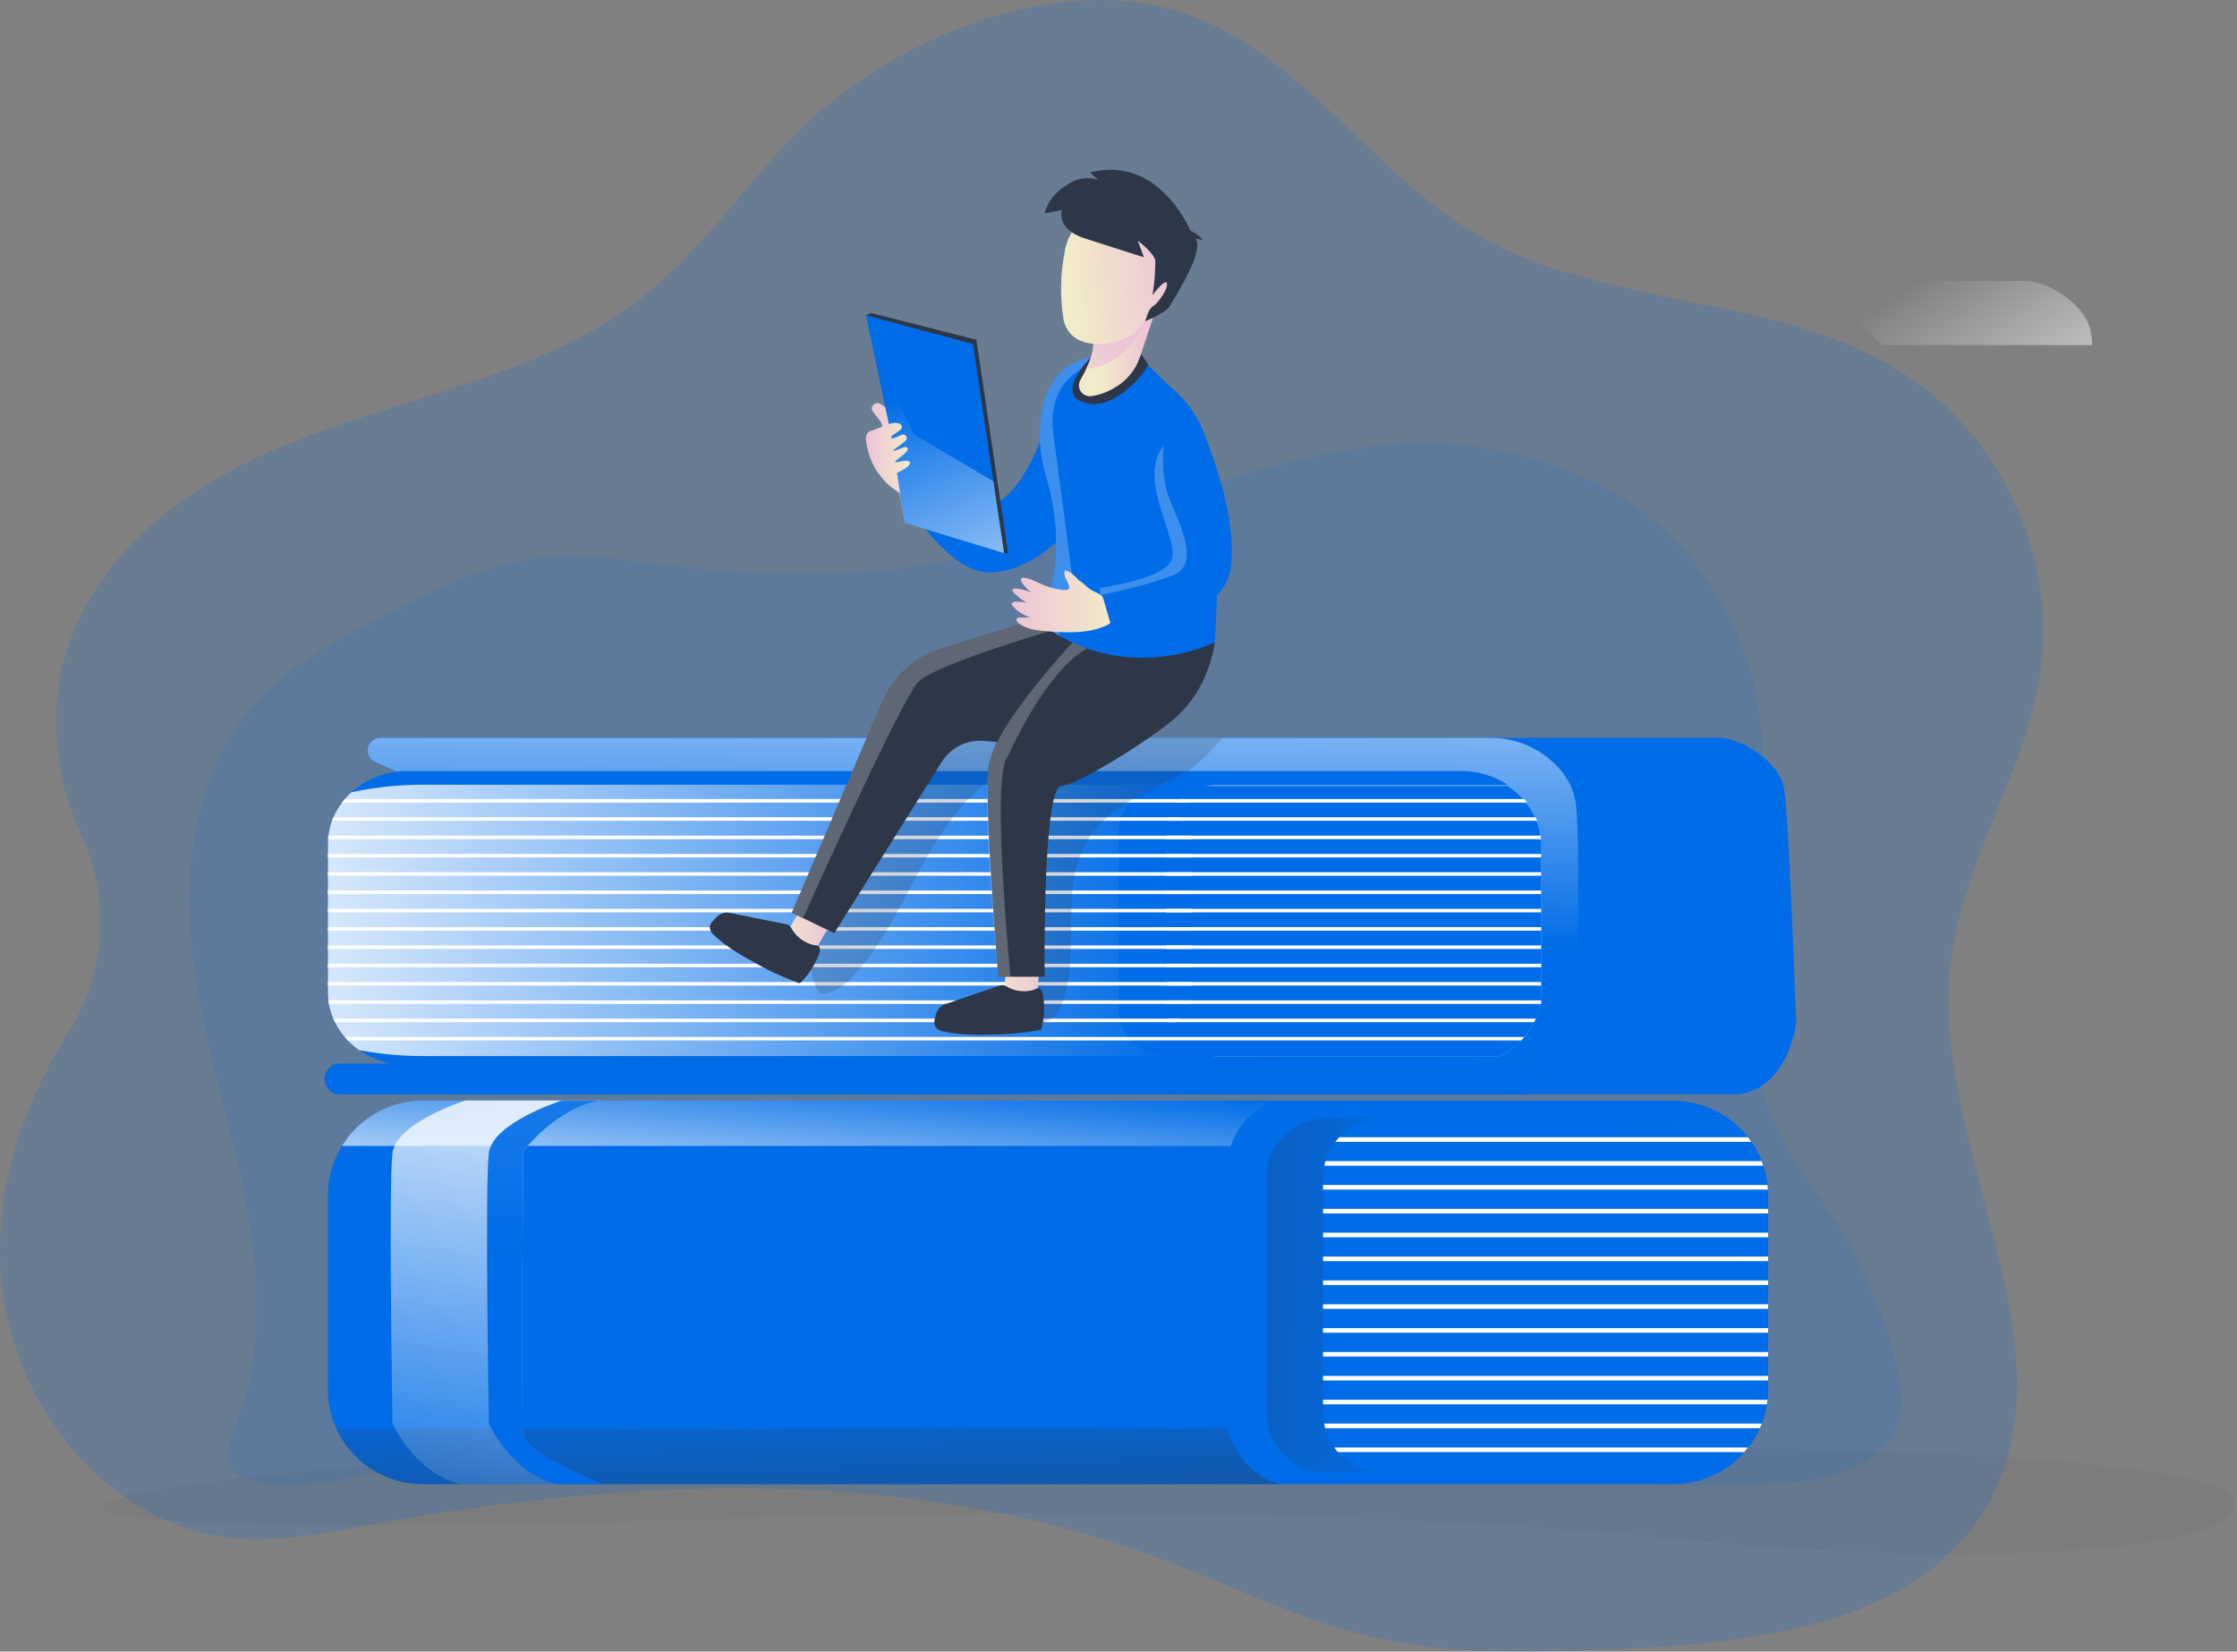 <svg viewBox="0 0 191 141" fill="none" xmlns="http://www.w3.org/2000/svg">
<rect x="0" y="0" width="191" height="141" fill="#808080" stroke="none"/>
<path opacity="0.18" d="M69.148 10.286C64.135 14.932 60.419 20.903 55.091 25.176C46.084 32.414 33.858 33.853 23.264 38.461C16.257 41.509 9.614 46.339 6.513 53.325C4.01 58.987 4.326 65.662 6.929 71.255C8.172 73.937 8.724 76.888 8.536 79.838C8.347 82.788 7.423 85.644 5.848 88.146C1.991 94.256 -0.336 101.237 0.039 108.407C0.62 119.435 8.993 130.313 19.99 131.328C23.765 131.677 27.558 130.91 31.296 130.226C53.867 126.097 77.757 125.036 99.227 133.121C105.111 135.339 110.776 138.229 116.893 139.687C124.04 141.39 131.49 141.067 138.835 140.734C150.296 140.215 163.669 138.611 169.522 128.74C177.636 115.056 164.712 97.972 166.549 82.174C167.566 73.445 173.071 65.768 174.231 57.064C175.491 47.603 171.006 37.602 163.103 32.251C152.127 24.822 136.95 26.625 125.618 19.747C116.653 14.304 110.49 3.668 99.921 0.774C89.554 -2.062 76.693 3.303 69.148 10.286Z" fill="#006CE7"/>
<path opacity="0.11" d="M21.45 105.321C20.341 97.708 17.697 90.377 16.625 82.757C15.554 75.136 16.3 66.756 21.181 60.815C24.366 56.939 28.943 54.521 33.419 52.254C37.399 50.236 41.497 48.226 45.923 47.679C49.825 47.207 53.763 47.879 57.665 48.346C65.007 49.224 72.484 49.34 79.772 48.089C89.287 46.438 98.283 42.663 107.583 40.108C116.693 37.593 125.71 36.312 135.895 41.052C142.935 44.331 148.13 51.178 149.815 58.746C152.538 70.975 146.389 84.526 151.558 95.936C153.017 99.149 155.281 101.919 157.131 104.925C159.405 108.631 161.046 112.689 161.987 116.934C162.31 118.394 162.548 119.935 162.135 121.372C161.074 125.052 156.525 126.277 152.698 126.579C139.974 127.584 127.262 125.21 114.572 123.83C93.97 121.593 73.183 121.987 52.546 123.528C47.495 123.905 42.448 124.346 37.404 124.849C33.334 125.248 25.607 127.68 21.771 126.522C17.494 125.227 20.301 122.421 21.207 118.394C22.177 114.119 22.078 109.625 21.45 105.321Z" fill="#006CE7"/>
<path d="M90.597 32.365C90.597 32.365 88.645 40.297 85.729 42.51C82.719 44.793 79.595 40.405 79.595 40.405L77.856 43.548C77.856 43.548 81.072 48.738 84.314 48.858C87.555 48.979 90.401 46.077 90.401 46.077L90.597 32.365Z" fill="#006CE7"/>
<path d="M73.933 26.917L74.374 26.721L83.368 29.007L86.069 47.221H85.732L73.933 26.917Z" fill="#2D3748"/>
<path opacity="0.05" d="M31.39 125.196C31.39 125.196 11.772 126.51 8.951 128.391C6.129 130.271 28.226 130.684 63.486 129.624C98.746 128.565 125.894 129.624 145.118 131.564C164.341 133.503 190.416 133.128 190.777 128.379C191.138 123.63 143.178 123.573 143.178 123.573L31.39 125.196Z" fill="#2D3748"/>
<path d="M153.354 87.391C153.354 87.391 152.696 92.869 148.463 93.407H129.872L127.227 62.993H146.809C148.39 62.993 151.629 64.697 152.276 67.108C152.363 67.554 152.42 68.006 152.448 68.46C152.882 73.138 153.354 87.391 153.354 87.391Z" fill="#006CE7"/>
<path d="M178.641 29.458H160.71L155.388 24.232L155.152 23.996H173.012C174.592 23.996 177.832 25.7 178.478 28.111C178.561 28.556 178.615 29.006 178.641 29.458Z" fill="url(#paint0_linear_3_993)"/>
<path d="M33.789 65.824L32.039 65.062C31.811 64.963 31.624 64.789 31.51 64.568C31.396 64.347 31.361 64.094 31.412 63.851C31.462 63.608 31.595 63.389 31.788 63.233C31.981 63.076 32.222 62.991 32.47 62.991H127.227C128.397 62.98 129.555 63.233 130.615 63.731C131.674 64.23 132.607 64.96 133.345 65.869C133.96 66.615 134.367 67.51 134.524 68.464C134.951 71.312 134.689 83.715 134.572 88.372C134.508 90.901 132.644 93.091 130.134 93.393L129.865 93.419H38.088L33.789 65.824Z" fill="#006CE7"/>
<path d="M33.789 65.824L32.039 65.062C31.811 64.963 31.624 64.789 31.51 64.568C31.396 64.347 31.361 64.094 31.412 63.851C31.462 63.608 31.595 63.389 31.788 63.233C31.981 63.076 32.222 62.991 32.47 62.991H127.227C128.397 62.98 129.555 63.233 130.615 63.731C131.674 64.23 132.607 64.96 133.345 65.869C133.96 66.615 134.367 67.51 134.524 68.464C134.951 71.312 134.689 83.715 134.572 88.372C134.508 90.901 132.644 93.091 130.134 93.393L129.865 93.419H38.088L33.789 65.824Z" fill="#006CE7"/>
<path d="M134.579 88.36C134.515 90.889 132.651 93.079 130.141 93.381L129.872 93.407H38.095L33.789 65.824L32.039 65.062C31.811 64.963 31.624 64.789 31.51 64.568C31.396 64.347 31.361 64.094 31.412 63.851C31.462 63.608 31.595 63.389 31.788 63.233C31.981 63.076 32.222 62.991 32.47 62.991H127.227C128.398 62.98 129.555 63.233 130.615 63.731C131.674 64.23 132.607 64.96 133.345 65.869C133.96 66.615 134.367 67.51 134.524 68.464C134.951 71.3 134.697 83.703 134.579 88.36Z" fill="url(#paint1_linear_3_993)"/>
<path opacity="0.61" d="M29.038 93.428H130.204C130.554 93.428 130.89 93.289 131.138 93.042C131.386 92.795 131.525 92.459 131.526 92.109C131.526 91.936 131.491 91.764 131.425 91.604C131.359 91.443 131.261 91.298 131.139 91.175C131.016 91.052 130.87 90.955 130.71 90.889C130.55 90.822 130.378 90.788 130.204 90.788H29.038C28.687 90.788 28.351 90.927 28.103 91.175C27.856 91.423 27.716 91.759 27.716 92.109C27.717 92.459 27.857 92.795 28.104 93.042C28.352 93.289 28.688 93.428 29.038 93.428Z" fill="url(#paint2_linear_3_993)"/>
<path d="M29.038 93.428H130.204C130.554 93.428 130.89 93.289 131.138 93.042C131.386 92.795 131.525 92.459 131.526 92.109C131.526 91.936 131.491 91.764 131.425 91.604C131.359 91.443 131.261 91.298 131.139 91.175C131.016 91.052 130.87 90.955 130.71 90.889C130.55 90.822 130.378 90.788 130.204 90.788H29.038C28.687 90.788 28.351 90.927 28.103 91.175C27.856 91.423 27.716 91.759 27.716 92.109C27.717 92.459 27.857 92.795 28.104 93.042C28.352 93.289 28.688 93.428 29.038 93.428Z" fill="#006CE7"/>
<path d="M150.964 102.084V118.588C150.964 120.741 150.109 122.805 148.587 124.328C147.065 125.851 145.001 126.707 142.848 126.708H36.111C35.046 126.71 33.992 126.502 33.008 126.096C32.024 125.69 31.129 125.094 30.375 124.342C29.621 123.591 29.023 122.698 28.614 121.715C28.205 120.732 27.994 119.678 27.992 118.614V102.084C27.991 100.584 28.407 99.114 29.196 97.838C29.368 97.555 29.559 97.284 29.767 97.026C30.526 96.072 31.491 95.302 32.589 94.773C33.688 94.244 34.892 93.97 36.111 93.971H142.846C144.998 93.972 147.063 94.828 148.585 96.35C150.107 97.872 150.963 99.936 150.964 102.089V102.084Z" fill="#006CE7"/>
<path d="M109.4 126.708H36.111C34.556 126.71 33.032 126.265 31.723 125.426C30.413 124.587 29.372 123.389 28.724 121.976H104.738C104.738 121.976 105.833 125.986 109.4 126.708Z" fill="url(#paint3_linear_3_993)"/>
<path d="M109.4 93.961C106.031 94.518 105.09 97.828 105.09 97.828H29.196L29.767 97.017C30.526 96.063 31.491 95.293 32.589 94.763C33.688 94.234 34.892 93.96 36.111 93.961H109.4Z" fill="url(#paint4_linear_3_993)"/>
<path d="M150.964 102.084V118.588C150.965 120.04 150.576 121.466 149.838 122.717C149.1 123.968 148.039 124.998 146.767 125.699H113.246C112.577 125.699 111.914 125.567 111.295 125.312C110.677 125.056 110.115 124.681 109.642 124.208C109.168 123.735 108.793 123.173 108.536 122.555C108.28 121.937 108.148 121.274 108.147 120.605V100.579C108.147 99.91 108.279 99.246 108.535 98.628C108.791 98.009 109.166 97.447 109.64 96.973C110.113 96.5 110.676 96.124 111.294 95.868C111.913 95.612 112.576 95.48 113.246 95.481H147.574C148.624 96.232 149.479 97.223 150.069 98.372C150.658 99.521 150.965 100.793 150.964 102.084Z" fill="url(#paint5_linear_3_993)"/>
<path d="M150.964 102.084V118.588C150.964 118.892 150.947 119.196 150.914 119.498C150.9 119.63 150.881 119.76 150.86 119.89C150.772 120.455 150.622 121.009 150.412 121.541C150.362 121.676 150.308 121.806 150.247 121.935C149.982 122.523 149.65 123.077 149.256 123.587C149.152 123.719 149.043 123.851 148.928 123.979C148.312 124.676 147.581 125.263 146.767 125.713H118.061C117.336 125.714 116.619 125.56 115.959 125.261C115.298 124.962 114.709 124.524 114.232 123.979C114.121 123.854 114.017 123.723 113.921 123.587C113.56 123.09 113.295 122.53 113.14 121.935C113.104 121.808 113.076 121.676 113.052 121.541C112.994 121.234 112.965 120.922 112.965 120.61V100.579C112.965 100.222 113.003 99.866 113.078 99.517C113.102 99.385 113.134 99.254 113.175 99.126C113.35 98.528 113.635 97.968 114.015 97.474C114.119 97.338 114.23 97.207 114.348 97.083C114.823 96.574 115.398 96.168 116.037 95.891C116.676 95.615 117.365 95.472 118.061 95.474H147.574C148.206 95.927 148.769 96.469 149.246 97.083C149.345 97.21 149.442 97.34 149.534 97.474C149.89 97.988 150.183 98.543 150.407 99.126C150.459 99.255 150.509 99.388 150.549 99.517C150.731 100.053 150.853 100.607 150.912 101.169C150.929 101.299 150.94 101.431 150.947 101.563C150.954 101.695 150.964 101.922 150.964 102.084Z" fill="#006CE7"/>
<path d="M150.964 102.084V118.588C150.964 118.892 150.947 119.196 150.914 119.498C150.9 119.63 150.881 119.76 150.86 119.89C150.772 120.455 150.622 121.009 150.412 121.541C150.362 121.676 150.308 121.806 150.247 121.935C149.982 122.523 149.65 123.077 149.256 123.587C149.152 123.719 149.043 123.851 148.928 123.979C148.312 124.676 147.581 125.263 146.767 125.713H118.061C117.336 125.714 116.619 125.56 115.959 125.261C115.298 124.962 114.709 124.524 114.232 123.979C114.121 123.854 114.017 123.723 113.921 123.587C113.56 123.09 113.295 122.53 113.14 121.935C113.104 121.808 113.076 121.676 113.052 121.541C112.994 121.234 112.965 120.922 112.965 120.61V100.579C112.965 100.222 113.003 99.866 113.078 99.517C113.102 99.385 113.134 99.254 113.175 99.126C113.35 98.528 113.635 97.968 114.015 97.474C114.119 97.338 114.23 97.207 114.348 97.083C114.823 96.574 115.398 96.168 116.037 95.891C116.676 95.615 117.365 95.472 118.061 95.474H147.574C148.206 95.927 148.769 96.469 149.246 97.083C149.345 97.21 149.442 97.34 149.534 97.474C149.89 97.988 150.183 98.543 150.407 99.126C150.459 99.255 150.509 99.388 150.549 99.517C150.731 100.053 150.853 100.607 150.912 101.169C150.929 101.299 150.94 101.431 150.947 101.563C150.954 101.695 150.964 101.922 150.964 102.084Z" fill="url(#paint6_linear_3_993)"/>
<path d="M149.534 97.481H114.015C114.119 97.345 114.23 97.214 114.348 97.09H149.244C149.343 97.217 149.442 97.347 149.534 97.481Z" fill="white"/>
<path d="M150.549 99.517H113.078C113.102 99.385 113.134 99.254 113.175 99.126H150.407C150.459 99.256 150.509 99.388 150.549 99.517Z" fill="white"/>
<path d="M150.947 101.556H112.963V101.162H150.912C150.929 101.292 150.94 101.424 150.947 101.556Z" fill="white"/>
<path d="M112.965 103.2H150.966V103.592H112.965V103.2Z" fill="white"/>
<path d="M112.965 105.236H150.966V105.628H112.965V105.236Z" fill="white"/>
<path d="M112.965 107.275H150.966V107.666H112.965V107.275Z" fill="white"/>
<path d="M112.965 109.313H150.966V109.703H112.965V109.313Z" fill="white"/>
<path d="M112.965 111.349H150.966V111.739H112.965V111.349Z" fill="white"/>
<path d="M112.965 113.388H150.966V113.777H112.965V113.388Z" fill="white"/>
<path d="M112.965 115.424H150.966V115.813H112.965V115.424Z" fill="white"/>
<path d="M112.965 117.462H150.966V117.854H112.965V117.462Z" fill="white"/>
<path d="M150.914 119.498C150.9 119.63 150.881 119.76 150.86 119.89H112.965V119.498H150.914Z" fill="white"/>
<path d="M150.424 121.534C150.374 121.669 150.32 121.799 150.259 121.928H113.147C113.111 121.801 113.083 121.669 113.059 121.534H150.424Z" fill="white"/>
<path d="M149.256 123.573C149.152 123.705 149.043 123.837 148.928 123.965H114.232C114.121 123.84 114.017 123.709 113.921 123.573H149.256Z" fill="white"/>
<path d="M103.87 90.156H128.053C127.027 90.667 125.896 90.932 124.75 90.93H34.832C33.346 90.943 31.893 90.497 30.67 89.653C30.324 89.415 30.002 89.142 29.71 88.839C29.616 88.743 29.524 88.641 29.436 88.54C29.107 88.155 28.827 87.731 28.601 87.277C28.552 87.178 28.504 87.077 28.462 86.978C28.287 86.573 28.16 86.15 28.084 85.716C28.068 85.616 28.051 85.517 28.04 85.413C28.011 85.179 27.997 84.942 27.997 84.706V72.046C27.995 71.911 28 71.776 28.011 71.642C28.026 71.51 28.028 71.442 28.04 71.343C28.092 70.912 28.195 70.488 28.344 70.08C28.382 69.979 28.422 69.88 28.464 69.778C28.656 69.329 28.903 68.906 29.2 68.519L29.436 68.217C29.611 68.013 29.797 67.821 29.995 67.641C31.326 66.455 33.05 65.807 34.832 65.824H124.75C126.163 65.822 127.546 66.232 128.73 67.004H103.87C103.491 67.004 103.114 67.049 102.747 67.141C101.993 67.32 101.3 67.698 100.741 68.236C100.642 68.33 100.548 68.431 100.461 68.537C100.145 68.907 99.904 69.335 99.753 69.797C99.72 69.896 99.692 69.997 99.67 70.099C99.607 70.366 99.576 70.639 99.576 70.913V86.265C99.577 86.503 99.601 86.74 99.649 86.973C99.668 87.074 99.694 87.174 99.725 87.273C99.858 87.732 100.081 88.161 100.381 88.535C100.463 88.639 100.55 88.739 100.642 88.835C101.047 89.254 101.535 89.585 102.074 89.807C102.643 90.043 103.254 90.162 103.87 90.156Z" fill="#006CE7"/>
<path d="M131.587 72.138V84.947C131.589 85.019 131.585 85.092 131.573 85.163C131.559 85.234 131.573 85.307 131.554 85.378C131.54 85.443 131.531 85.508 131.528 85.574C131.528 85.638 131.511 85.675 131.502 85.725C131.5 85.751 131.495 85.776 131.488 85.8C131.476 85.869 131.462 85.94 131.445 86.008C131.429 86.077 131.424 86.098 131.41 86.143C131.396 86.187 131.389 86.23 131.375 86.275C131.36 86.32 131.349 86.369 131.335 86.416L131.285 86.56C131.28 86.601 131.267 86.64 131.247 86.676C131.233 86.714 131.209 86.777 131.188 86.827L131.125 86.98C131.114 87.009 131.102 87.036 131.087 87.063C131.072 87.102 131.055 87.141 131.035 87.178C131.021 87.211 131.002 87.244 130.985 87.277C130.969 87.311 130.936 87.379 130.908 87.426C130.879 87.473 130.827 87.579 130.782 87.662L130.709 87.78C130.643 87.888 130.575 87.992 130.502 88.094C130.464 88.148 130.426 88.198 130.388 88.247C130.313 88.349 130.233 88.445 130.153 88.542C130.072 88.639 129.973 88.745 129.876 88.842C129.683 89.039 129.478 89.225 129.261 89.396C129.257 89.403 129.251 89.408 129.244 89.41C129.173 89.467 129.103 89.519 129.03 89.573L128.794 89.736L128.558 89.887C128.482 89.934 128.407 89.977 128.322 90.021L128.05 90.165H103.87C103.254 90.168 102.643 90.047 102.074 89.809C101.536 89.588 101.049 89.259 100.642 88.842C100.55 88.746 100.463 88.646 100.381 88.542C100.081 88.171 99.858 87.744 99.725 87.287C99.693 87.189 99.668 87.09 99.649 86.99C99.601 86.757 99.577 86.52 99.576 86.282V70.989C99.575 70.716 99.607 70.445 99.67 70.18C99.692 70.078 99.72 69.978 99.753 69.88C99.904 69.42 100.145 68.994 100.461 68.627C100.548 68.521 100.642 68.42 100.741 68.325C101.302 67.791 101.994 67.415 102.747 67.235C103.115 67.146 103.492 67.101 103.87 67.101H128.73C128.838 67.171 128.947 67.245 129.051 67.323L129.171 67.412C129.335 67.534 129.493 67.665 129.643 67.804L129.773 67.927L129.867 68.021L129.994 68.153L130.122 68.294L130.148 68.325L130.167 68.349C130.242 68.438 130.318 68.533 130.388 68.627C130.426 68.674 130.462 68.724 130.497 68.771C130.5 68.779 130.505 68.785 130.511 68.79C130.576 68.881 130.637 68.973 130.695 69.066L130.797 69.231C130.858 69.335 130.917 69.444 130.971 69.55C130.997 69.606 131.025 69.658 131.051 69.713C131.077 69.767 131.103 69.826 131.125 69.88C131.146 69.934 131.169 69.979 131.188 70.031C131.207 70.083 131.228 70.13 131.245 70.18L131.297 70.328C131.368 70.532 131.426 70.741 131.469 70.953C131.477 70.98 131.483 71.008 131.486 71.036C131.49 71.086 131.5 71.136 131.514 71.185C131.514 71.234 131.54 71.352 131.552 71.435C131.563 71.517 131.575 71.633 131.58 71.734V71.895C131.58 71.959 131.587 72.055 131.587 72.138Z" fill="url(#paint7_linear_3_993)"/>
<path d="M102.074 89.797C101.541 89.927 100.992 90.045 100.423 90.156H36.314C34.421 90.171 32.531 90.003 30.67 89.653C30.324 89.415 30.002 89.142 29.71 88.839C29.616 88.743 29.524 88.641 29.436 88.54C29.107 88.155 28.827 87.731 28.601 87.277C28.552 87.178 28.504 87.077 28.462 86.978C28.287 86.573 28.16 86.15 28.084 85.716C28.068 85.616 28.051 85.517 28.04 85.413C28.011 85.179 27.997 84.942 27.997 84.706V72.046C27.995 71.911 28 71.776 28.011 71.642C28.026 71.51 28.028 71.442 28.04 71.343C28.092 70.912 28.195 70.488 28.344 70.08C28.382 69.979 28.422 69.88 28.464 69.778C28.656 69.329 28.903 68.906 29.2 68.519L29.436 68.217C29.611 68.013 29.797 67.821 29.995 67.641C32.073 67.193 34.193 66.975 36.318 66.992H102.218L102.747 67.129C101.993 67.308 101.3 67.686 100.741 68.224C100.642 68.319 100.548 68.419 100.461 68.526C100.145 68.895 99.904 69.323 99.753 69.785C99.72 69.885 99.692 69.985 99.67 70.088C99.607 70.354 99.576 70.627 99.576 70.901V86.253C99.577 86.491 99.601 86.728 99.649 86.961C99.668 87.062 99.694 87.162 99.725 87.261C99.858 87.721 100.081 88.15 100.381 88.523C100.463 88.627 100.55 88.727 100.642 88.823C101.047 89.243 101.535 89.575 102.074 89.797Z" fill="#006CE7"/>
<path d="M102.074 89.797C101.541 89.927 100.992 90.045 100.423 90.156H36.314C34.421 90.171 32.531 90.003 30.67 89.653C30.324 89.415 30.002 89.142 29.71 88.839C29.616 88.743 29.524 88.641 29.436 88.54C29.107 88.155 28.827 87.731 28.601 87.277C28.552 87.178 28.504 87.077 28.462 86.978C28.287 86.573 28.16 86.15 28.084 85.716C28.068 85.616 28.051 85.517 28.04 85.413C28.011 85.179 27.997 84.942 27.997 84.706V72.046C27.995 71.911 28 71.776 28.011 71.642C28.026 71.51 28.028 71.442 28.04 71.343C28.092 70.912 28.195 70.488 28.344 70.08C28.382 69.979 28.422 69.88 28.464 69.778C28.656 69.329 28.903 68.906 29.2 68.519L29.436 68.217C29.611 68.013 29.797 67.821 29.995 67.641C32.073 67.193 34.193 66.975 36.318 66.992H102.218L102.747 67.129C101.993 67.308 101.3 67.686 100.741 68.224C100.642 68.319 100.548 68.419 100.461 68.526C100.145 68.895 99.904 69.323 99.753 69.785C99.72 69.885 99.692 69.985 99.67 70.088C99.607 70.354 99.576 70.627 99.576 70.901V86.253C99.577 86.491 99.601 86.728 99.649 86.961C99.668 87.062 99.694 87.162 99.725 87.261C99.858 87.721 100.081 88.15 100.381 88.523C100.463 88.627 100.55 88.727 100.642 88.823C101.047 89.243 101.535 89.575 102.074 89.797Z" fill="url(#paint8_linear_3_993)"/>
<path d="M129.872 91.095C129.682 91.314 129.476 91.519 129.256 91.708C129.475 91.517 129.68 91.313 129.872 91.095Z" fill="url(#paint9_linear_3_993)"/>
<path d="M130.49 68.946C130.455 68.891 130.419 68.837 130.381 68.785C130.311 68.681 130.235 68.578 130.16 68.478C130.278 68.629 130.389 68.785 130.49 68.946Z" fill="url(#paint10_linear_3_993)"/>
<path d="M131.238 70.5C131.257 70.555 131.273 70.609 131.29 70.663C131.259 70.552 131.221 70.444 131.181 70.335C131.202 70.389 131.221 70.444 131.238 70.5Z" fill="url(#paint11_linear_3_993)"/>
<path d="M131.587 72.138V85.088C131.586 85.18 131.578 85.271 131.563 85.362C131.522 85.75 131.438 86.133 131.313 86.504C131.285 86.596 131.254 86.685 131.219 86.773C130.624 88.253 129.5 89.459 128.065 90.156H99.81C97.63 90.156 95.829 88.684 95.563 86.777C95.546 86.687 95.537 86.595 95.535 86.504C95.526 86.425 95.522 86.347 95.523 86.268V70.989C95.523 68.84 97.443 67.101 99.817 67.101H128.73C130.469 68.224 131.587 70.071 131.587 72.138Z" fill="#006CE7"/>
<path d="M130.381 68.519H100.461C100.548 68.412 100.642 68.311 100.741 68.217H130.134C130.223 68.311 130.306 68.412 130.381 68.519Z" fill="white"/>
<path d="M131.238 70.071H99.67C99.692 69.969 99.72 69.868 99.753 69.769H131.132C131.162 69.878 131.202 69.979 131.238 70.071Z" fill="white"/>
<path d="M131.575 71.642H99.576V71.34H131.549C131.549 71.439 131.568 71.541 131.575 71.642Z" fill="white"/>
<path d="M99.576 72.902H131.589V73.204H99.576V72.902Z" fill="white"/>
<path d="M99.576 74.464H131.589V74.766H99.576V74.464Z" fill="white"/>
<path d="M99.576 76.026H131.589V76.328H99.576V76.026Z" fill="white"/>
<path d="M99.576 77.59H131.589V77.89H99.576V77.59Z" fill="white"/>
<path d="M99.576 79.152H131.589V79.451H99.576V79.152Z" fill="white"/>
<path d="M99.576 80.714H131.589V81.013H99.576V80.714Z" fill="white"/>
<path d="M99.576 82.276H131.589V82.575H99.576V82.276Z" fill="white"/>
<path d="M99.576 83.838H131.589V84.14H99.576V83.838Z" fill="white"/>
<path d="M131.592 85.406V85.708H99.576V85.406H131.592Z" fill="white"/>
<path d="M131.122 86.961C131.122 87.063 130.992 87.162 130.983 87.263H99.725C99.694 87.164 99.668 87.063 99.649 86.961H131.122Z" fill="white"/>
<path d="M101.61 68.519H29.196L29.432 68.217H101.034C101.232 68.316 101.423 68.419 101.61 68.519Z" fill="white"/>
<path d="M100.959 70.071H28.339C28.377 69.97 28.417 69.871 28.46 69.769H100.673C100.774 69.864 100.87 69.965 100.959 70.071Z" fill="white"/>
<path d="M101.761 71.642H28.007C28.009 71.542 28.018 71.442 28.035 71.343H101.685C101.717 71.441 101.743 71.541 101.761 71.642Z" fill="white"/>
<path d="M27.99 72.902H101.794V73.202H27.99V72.902Z" fill="white"/>
<path d="M27.99 74.464H101.794V74.764H27.99V74.464Z" fill="white"/>
<path d="M27.99 76.026H101.794V76.328H27.99V76.026Z" fill="white"/>
<path d="M27.99 77.59H101.794V77.89H27.99V77.59Z" fill="white"/>
<path d="M27.99 79.154H101.794V79.452H27.99V79.154Z" fill="white"/>
<path d="M27.99 80.714H101.794V81.011H27.99V80.714Z" fill="white"/>
<path d="M27.99 82.276H101.794V82.575H27.99V82.276Z" fill="white"/>
<path d="M27.99 83.838H101.794V84.14H27.99V83.838Z" fill="white"/>
<path d="M101.685 85.406C101.654 85.509 101.617 85.61 101.574 85.708H28.075C28.058 85.609 28.042 85.51 28.03 85.406H101.685Z" fill="white"/>
<path d="M100.683 86.964C100.577 87.069 100.466 87.169 100.35 87.263H28.596C28.547 87.164 28.5 87.063 28.457 86.964H100.683Z" fill="white"/>
<path opacity="0.2" d="M104.368 62.993C103.304 64.272 101.928 65.558 101.383 65.843C98.283 67.476 94.692 68.726 92.873 71.722C90.571 75.497 92.059 80.435 91.002 84.734C90.809 85.517 90.509 86.317 89.903 86.857C89.296 87.398 88.322 87.582 87.678 87.093C87.112 86.666 86.97 85.892 86.864 85.192C85.934 78.577 85.899 71.868 86.76 65.244C83.221 66.825 80.827 70.161 78.937 73.534C77.047 76.908 75.462 80.525 72.829 83.359C72.081 84.161 71.097 84.946 70.012 84.791C68.707 83.139 69.391 80.726 70.132 78.749C71.616 74.766 73.105 70.779 75.025 67.004C75.643 65.777 76.33 64.546 77.368 63.644C77.652 63.398 77.958 63.179 78.283 62.991L104.368 62.993Z" fill="#2D3748"/>
<path d="M130.148 88.525C130.068 88.632 129.978 88.714 129.888 88.825H29.705C29.611 88.728 29.519 88.627 29.432 88.525H130.148Z" fill="white"/>
<path d="M51.38 126.708H39.275C35.394 125.732 33.513 121.534 33.513 121.534C33.513 121.534 33.162 101.009 33.513 98.413C33.865 95.818 39.744 93.954 39.744 93.954H51.38C47.499 94.511 44.68 98.295 44.68 98.295C44.68 98.295 44.444 120.98 44.68 122.506C44.916 124.033 51.38 126.708 51.38 126.708Z" fill="url(#paint12_linear_3_993)"/>
<path d="M51.38 126.708H47.499C43.623 125.732 41.742 121.534 41.742 121.534C41.742 121.534 41.389 101.009 41.742 98.413C42.096 95.818 47.971 93.954 47.971 93.954H51.38C47.499 94.511 44.68 98.295 44.68 98.295C44.68 98.295 44.444 120.98 44.68 122.506C44.916 124.033 51.38 126.708 51.38 126.708Z" fill="#006CE7"/>
<path d="M51.38 126.708H47.499C43.623 125.732 41.742 121.534 41.742 121.534C41.742 121.534 41.389 101.009 41.742 98.413C42.096 95.818 47.971 93.954 47.971 93.954H51.38C47.499 94.511 44.68 98.295 44.68 98.295C44.68 98.295 44.444 120.98 44.68 122.506C44.916 124.033 51.38 126.708 51.38 126.708Z" fill="url(#paint13_linear_3_993)"/>
<path d="M68.24 77.809L67.112 79.768L69.731 80.907L70.814 79.043L68.24 77.809Z" fill="url(#paint14_linear_3_993)"/>
<path d="M85.847 83.068L85.725 85.251L88.579 85.086L88.7 83.068H85.847Z" fill="url(#paint15_linear_3_993)"/>
<path d="M67.626 79.334C67.569 79.214 67.489 79.108 67.39 79.02C67.275 78.942 67.142 78.894 67.004 78.878L62.471 77.968C62.308 77.927 62.139 77.909 61.971 77.913C61.537 77.942 61.181 78.26 60.895 78.588C60.732 78.743 60.627 78.95 60.598 79.173C60.614 79.314 60.66 79.449 60.731 79.571C60.803 79.692 60.899 79.798 61.013 79.881C61.332 80.176 61.666 80.454 62.016 80.712C62.688 81.182 63.386 81.613 64.109 82.002C64.595 82.276 65.081 82.549 65.579 82.799C66.397 83.21 67.246 83.554 68.101 83.889C68.157 83.924 68.225 83.936 68.289 83.921C68.354 83.906 68.41 83.865 68.445 83.809C69.063 83.165 69.55 82.407 69.879 81.577C69.962 81.372 70.115 80.921 69.879 80.752C69.797 80.693 69.563 80.702 69.46 80.678C69.08 80.587 68.722 80.422 68.407 80.191C68.092 79.961 67.826 79.67 67.624 79.336L67.626 79.334Z" fill="#2D3748"/>
<path d="M86.015 84.26C85.905 84.186 85.783 84.134 85.654 84.106C85.515 84.099 85.376 84.123 85.248 84.177L80.874 85.671C80.708 85.717 80.549 85.785 80.402 85.874C80.041 86.11 79.892 86.581 79.81 86.999C79.746 87.215 79.76 87.446 79.85 87.653C79.934 87.764 80.04 87.857 80.162 87.926C80.284 87.995 80.419 88.037 80.558 88.051C80.981 88.148 81.409 88.219 81.841 88.264C82.658 88.334 83.478 88.356 84.297 88.327C84.856 88.327 85.413 88.313 85.97 88.278C86.885 88.221 87.794 88.091 88.697 87.952C88.763 87.955 88.827 87.931 88.875 87.887C88.924 87.843 88.953 87.782 88.957 87.716C89.166 86.848 89.207 85.948 89.077 85.064C89.044 84.845 88.943 84.382 88.657 84.357C88.556 84.345 88.36 84.472 88.258 84.503C88.105 84.55 87.947 84.583 87.787 84.602C87.175 84.677 86.555 84.557 86.015 84.26Z" fill="#2D3748"/>
<path d="M103.724 54.83C103.724 54.83 102.983 61.764 96.591 62.993C92.264 63.821 86.973 63.526 84.009 63.25C83.309 63.186 82.604 63.316 81.972 63.627C81.341 63.938 80.808 64.418 80.433 65.013L71.231 79.669L68.565 78.38H68.544L67.6 77.927L75.261 60.042C75.711 58.931 76.402 57.934 77.284 57.123C78.166 56.312 79.218 55.707 80.362 55.351L89.164 52.626L91.222 51.989C91.222 51.989 99.463 51.159 103.724 54.83Z" fill="#2D3748"/>
<path opacity="0.24" d="M89.181 52.612L89.759 53.837C89.759 53.837 79.614 56.809 78.368 58.256C76.705 60.19 68.575 78.369 68.575 78.369H68.554L67.61 77.916L75.261 60.042C75.711 58.931 76.402 57.934 77.284 57.123C78.166 56.312 79.218 55.707 80.362 55.351L89.181 52.612Z" fill="white"/>
<path d="M92.776 53.627C92.776 53.627 84.627 61.578 84.363 65.824C84.099 70.071 85.239 83.387 85.239 83.387H89.193C89.193 83.387 88.997 67.221 90.608 67.108C92.22 66.995 99.524 62.285 100.697 60.941C101.869 59.596 103.74 54.825 103.74 54.825L92.776 53.627Z" fill="#2D3748"/>
<path d="M103.724 54.83C103.724 54.83 97.203 58.164 90.408 54.264C89.816 53.924 89.248 53.545 88.707 53.129C88.707 53.129 91.566 48.021 89.29 40.601C88.315 37.428 88.294 31.369 93.119 30.506H93.142C97.941 29.654 97.67 30.838 97.67 30.838L99.84 32.947C104.014 36.333 104.472 41.523 103.724 54.83Z" fill="#006CE7"/>
<path opacity="0.24" d="M93.142 30.501C92.942 30.938 92.63 31.314 92.239 31.593C92.239 31.593 89.37 32.865 89.943 37.071C90.516 41.278 91.566 49.368 91.566 49.368L90.408 54.264C89.816 53.924 89.248 53.545 88.707 53.129C88.707 53.129 91.566 48.021 89.29 40.601C88.315 37.428 88.294 31.369 93.119 30.506L93.142 30.501Z" fill="white"/>
<path d="M97.457 30.232C97.204 30.534 96.894 30.784 96.545 30.966C96.196 31.148 95.814 31.26 95.421 31.295C95.028 31.33 94.633 31.287 94.257 31.169C93.881 31.051 93.532 30.86 93.23 30.607L93.126 30.517C93.126 30.517 89.587 34.056 93.163 34.483C95.051 34.719 97.375 32.435 98.047 31.145L97.457 30.232Z" fill="#2D3748"/>
<path d="M98.519 26.917C98.505 26.964 97.84 29 97.339 30.456C96.968 31.591 96.181 32.542 95.136 33.12C94.523 33.49 93.84 33.731 93.13 33.827C93.009 33.839 92.887 33.826 92.771 33.789C92.655 33.753 92.548 33.695 92.454 33.617C92.361 33.539 92.284 33.444 92.228 33.336C92.171 33.228 92.136 33.111 92.125 32.99C92.107 32.797 92.151 32.602 92.25 32.435C92.416 32.145 92.595 31.81 92.76 31.454C93.105 30.713 93.392 29.89 93.345 29.239V29.168C93.303 28.828 93.524 28.528 93.897 28.267C94.423 27.901 95.251 27.613 96.061 27.396C96.871 27.19 97.691 27.03 98.519 26.917Z" fill="url(#paint16_linear_3_993)"/>
<path d="M93.274 31.426C93.112 31.459 92.946 31.471 92.781 31.461C93.126 30.72 93.413 29.897 93.366 29.246L93.914 28.274L94.322 27.552L96.077 27.403L97.851 27.254C96.681 30.022 94.716 31.169 93.274 31.426Z" fill="url(#paint17_linear_3_993)"/>
<path d="M96.57 17.607C95.335 17.349 94.049 17.592 92.993 18.282C91.936 18.972 91.198 20.053 90.939 21.288C90.915 21.408 90.894 21.524 90.877 21.654C90.514 23.56 90.499 25.517 90.832 27.429C91.642 30.39 95.99 29.317 96.872 28.418C97.755 27.519 101.301 23.376 100.72 21.764C100.35 20.67 99.052 18.166 96.57 17.607Z" fill="url(#paint18_linear_3_993)"/>
<path d="M93.067 14.72L93.737 15.335C93.276 15.199 92.79 15.175 92.318 15.264C91.847 15.353 91.403 15.553 91.023 15.847C90.125 16.363 89.464 17.21 89.181 18.206L90.67 17.94C90.67 17.94 90.127 19.542 92.595 20.342C95.063 21.142 97.674 21.965 97.674 21.965L97.146 20.549C97.146 20.549 98.531 21.592 98.646 22.243C98.642 23.231 98.563 24.217 98.41 25.192C98.41 25.192 99.468 23.753 99.628 24.173C99.788 24.593 98.868 25.907 98.448 26.141C98.028 26.374 97.83 27.344 97.778 27.415C97.726 27.486 99.666 26.603 99.857 26.169C100.048 25.735 102.865 21.604 102.091 20.368L102.726 20.488C102.424 20.141 102.048 19.865 101.626 19.681C101.626 19.681 98.991 13.212 93.067 14.72Z" fill="#2D3748"/>
<path d="M92.132 49.557C91.776 49.201 91.425 48.776 90.927 48.691C90.752 49.106 91.109 49.533 91.26 49.956C91.283 50.003 91.295 50.054 91.295 50.107C91.295 50.159 91.283 50.211 91.26 50.258C91.189 50.371 91.024 50.378 90.894 50.368C90.264 50.324 89.647 50.175 89.065 49.93C88.527 49.694 88.011 49.389 87.428 49.33C87.366 49.318 87.301 49.326 87.244 49.354C87.102 49.444 87.185 49.661 87.286 49.793C87.503 50.078 87.749 50.34 88.02 50.574C87.609 50.392 87.171 50.279 86.723 50.241C86.597 50.241 86.428 50.267 86.43 50.392C86.438 50.444 86.463 50.491 86.501 50.527C86.832 50.906 87.233 51.22 87.68 51.452C87.355 51.383 87.022 51.355 86.689 51.369C86.546 51.369 86.355 51.444 86.376 51.586C86.385 51.633 86.408 51.675 86.442 51.709C86.841 52.191 87.38 52.536 87.985 52.697L87.041 52.718C86.982 52.716 86.922 52.728 86.869 52.754C86.699 52.862 86.848 53.129 87.013 53.245C87.739 53.752 88.664 53.841 89.554 53.905C91.255 54.028 93.046 54.094 94.579 53.344C94.69 53.287 94.815 53.212 94.836 53.089C94.841 53.025 94.831 52.96 94.808 52.9C94.621 52.28 94.527 51.154 93.963 50.777C93.69 50.595 93.352 50.491 93.071 50.305C92.791 50.118 92.453 49.717 92.132 49.557Z" fill="url(#paint19_linear_3_993)"/>
<path d="M105.109 48.24C104.575 53.48 95.079 54.122 95.079 54.122L94.1 50.755L93.928 50.163C93.928 50.163 99.014 49.522 99.987 47.929C100.959 46.336 96.957 40.997 99.376 38.02C101.794 35.042 102.343 35.958 102.343 35.958C102.343 35.958 105.637 43 105.109 48.24Z" fill="#006CE7"/>
<path d="M79.6 40.408C79.597 40.572 79.584 40.736 79.56 40.898C79.48 41.632 79.251 42.974 78.642 43.463C77.785 44.149 77.668 43.149 77.686 42.755C77.705 42.539 77.741 42.324 77.793 42.113C77.991 41.259 79.041 40.674 79.444 40.481L79.6 40.408Z" fill="url(#paint20_linear_3_993)"/>
<path d="M79.56 40.898C79.48 41.632 79.251 42.974 78.642 43.463C78.378 43.272 78.038 43.017 77.686 42.755C77.215 42.401 76.712 42.028 76.356 41.769C76.039 41.556 75.75 41.304 75.497 41.019C75.275 40.729 75.091 40.411 74.95 40.075L74.218 38.485C73.982 37.963 73.746 37.274 74.166 36.871C74.272 36.767 75.24 36.578 75.303 36.442C75.481 36.05 74.36 35.222 74.431 34.79C74.466 34.672 74.541 34.571 74.643 34.503C74.745 34.435 74.868 34.404 74.99 34.417C75.226 34.429 75.896 35.045 76.106 35.17C76.521 35.406 76.172 35.741 76.578 35.986C77.104 36.257 77.582 36.612 77.993 37.038C78.451 37.574 78.682 38.261 78.901 38.926C79.062 39.414 79.277 39.943 79.442 40.469C79.487 40.62 79.527 40.759 79.56 40.898Z" fill="url(#paint21_linear_3_993)"/>
<path d="M76.089 37.138L74.516 29.675L73.933 26.917L83.077 29.368L85.732 47.221L77.233 44.631L76.089 37.138Z" fill="#006CE7"/>
<path d="M77.993 37.048L74.374 29.007L77.233 44.631L85.732 47.221L84.821 41.099L77.993 37.048Z" fill="url(#paint22_linear_3_993)"/>
<path d="M76.611 40.356C76.898 40.212 77.488 39.95 77.637 39.664C77.672 39.596 77.724 39.506 77.679 39.445C77.474 39.162 76.629 39.523 76.389 39.445C76.554 39.174 78.026 38.35 77.332 38.164C77.184 38.124 76.261 38.591 76.113 38.548C76.228 38.454 77.177 37.779 77.34 37.605C77.387 37.553 77.415 37.486 77.419 37.416C77.423 37.346 77.403 37.277 77.363 37.22C77.323 37.162 77.264 37.12 77.197 37.101C77.13 37.081 77.058 37.085 76.993 37.112C76.49 37.342 75.975 37.544 75.45 37.716C75.551 37.548 76.922 36.772 76.976 36.574C77.007 36.499 77.012 36.416 76.99 36.338C76.971 36.296 76.944 36.258 76.909 36.228C76.875 36.197 76.834 36.174 76.79 36.161C76.408 36.012 75.978 36.161 75.596 36.314L74.69 36.673C74.4 36.786 74.079 36.932 73.982 37.225C73.94 37.373 73.933 37.529 73.961 37.68C74.072 38.635 74.412 39.55 74.954 40.344C75.223 40.736 76.073 41.681 76.561 41.773C76.995 41.856 76.205 40.58 76.611 40.356Z" fill="url(#paint23_linear_3_993)"/>
<path opacity="0.24" d="M86.071 64.541C86.071 64.541 89.19 57.395 92.795 55.361L91.566 54.863C91.566 54.863 85.236 61.594 84.488 65.058C83.74 68.521 85.241 83.382 85.241 83.382H86.279C86.279 83.382 84.564 65.999 86.071 64.541Z" fill="white"/>
<path opacity="0.24" d="M100.251 49.073C98.243 49.899 94.824 50.619 94.088 50.77L93.947 50.798L93.916 50.177C93.916 50.177 99.003 49.536 99.975 47.943C100.947 46.351 96.945 41.011 99.364 38.034C99.364 38.034 99.057 40.667 99.852 42.614C100.647 44.56 102.506 48.13 100.251 49.073Z" fill="white"/>
<defs>
<linearGradient id="paint0_linear_3_993" x1="164.966" y1="23.06" x2="179.62" y2="45.39" gradientUnits="userSpaceOnUse">
<stop stop-color="white" stop-opacity="0"/>
<stop offset="0.99" stop-color="white"/>
</linearGradient>
<linearGradient id="paint1_linear_3_993" x1="82.969" y1="80.464" x2="83.386" y2="42.658" gradientUnits="userSpaceOnUse">
<stop stop-color="white" stop-opacity="0"/>
<stop offset="0.99" stop-color="white"/>
</linearGradient>
<linearGradient id="paint2_linear_3_993" x1="97.269" y1="49.656" x2="77.63" y2="96.896" gradientUnits="userSpaceOnUse">
<stop offset="0.17" stop-color="#2D3748"/>
<stop offset="1" stop-color="#2D3748" stop-opacity="0"/>
</linearGradient>
<linearGradient id="paint3_linear_3_993" x1="68.82" y1="115.898" x2="69.615" y2="143.599" gradientUnits="userSpaceOnUse">
<stop stop-color="#2D3748" stop-opacity="0"/>
<stop offset="0.91" stop-color="#2D3748" stop-opacity="0.8"/>
<stop offset="1" stop-color="#2D3748"/>
</linearGradient>
<linearGradient id="paint4_linear_3_993" x1="69.698" y1="90.885" x2="68.445" y2="106.551" gradientUnits="userSpaceOnUse">
<stop stop-color="white" stop-opacity="0"/>
<stop offset="0.99" stop-color="white"/>
</linearGradient>
<linearGradient id="paint5_linear_3_993" x1="120.536" y1="110.217" x2="73.308" y2="108.424" gradientUnits="userSpaceOnUse">
<stop stop-color="#2D3748" stop-opacity="0"/>
<stop offset="0.91" stop-color="#2D3748" stop-opacity="0.8"/>
<stop offset="1" stop-color="#2D3748"/>
</linearGradient>
<linearGradient id="paint6_linear_3_993" x1="129.192" y1="95.221" x2="137.299" y2="9.793" gradientUnits="userSpaceOnUse">
<stop stop-color="white" stop-opacity="0"/>
<stop offset="0.99" stop-color="white"/>
</linearGradient>
<linearGradient id="paint7_linear_3_993" x1="132.007" y1="79.935" x2="99.05" y2="77.22" gradientUnits="userSpaceOnUse">
<stop stop-color="#68E1FD"/>
<stop offset="1" stop-color="white"/>
</linearGradient>
<linearGradient id="paint8_linear_3_993" x1="100.708" y1="78.574" x2="13.117" y2="78.574" gradientUnits="userSpaceOnUse">
<stop stop-color="white" stop-opacity="0"/>
<stop offset="0.99" stop-color="white"/>
</linearGradient>
<linearGradient id="paint9_linear_3_993" x1="129.256" y1="91.401" x2="129.872" y2="91.401" gradientUnits="userSpaceOnUse">
<stop stop-color="#68E1FD"/>
<stop offset="1" stop-color="#69B9EB"/>
</linearGradient>
<linearGradient id="paint10_linear_3_993" x1="130.16" y1="68.712" x2="130.49" y2="68.712" gradientUnits="userSpaceOnUse">
<stop stop-color="#68E1FD"/>
<stop offset="1" stop-color="#69B9EB"/>
</linearGradient>
<linearGradient id="paint11_linear_3_993" x1="131.181" y1="70.498" x2="131.29" y2="70.498" gradientUnits="userSpaceOnUse">
<stop stop-color="#68E1FD"/>
<stop offset="1" stop-color="#69B9EB"/>
</linearGradient>
<linearGradient id="paint12_linear_3_993" x1="39.006" y1="133.562" x2="47.115" y2="84.083" gradientUnits="userSpaceOnUse">
<stop stop-color="white" stop-opacity="0"/>
<stop offset="0.99" stop-color="white"/>
</linearGradient>
<linearGradient id="paint13_linear_3_993" x1="45.826" y1="107.518" x2="47.289" y2="-39.82" gradientUnits="userSpaceOnUse">
<stop stop-color="white" stop-opacity="0"/>
<stop offset="0.99" stop-color="white"/>
</linearGradient>
<linearGradient id="paint14_linear_3_993" x1="71.222" y1="79.544" x2="65.777" y2="79.093" gradientUnits="userSpaceOnUse">
<stop stop-color="#ECC4D7"/>
<stop offset="0.42" stop-color="#EFD4D1"/>
<stop offset="1" stop-color="#F2EAC9"/>
</linearGradient>
<linearGradient id="paint15_linear_3_993" x1="89.275" y1="82.863" x2="84.288" y2="84.89" gradientUnits="userSpaceOnUse">
<stop stop-color="#ECC4D7"/>
<stop offset="0.42" stop-color="#EFD4D1"/>
<stop offset="1" stop-color="#F2EAC9"/>
</linearGradient>
<linearGradient id="paint16_linear_3_993" x1="97.962" y1="30.399" x2="94.109" y2="30.355" gradientUnits="userSpaceOnUse">
<stop stop-color="#ECC4D7"/>
<stop offset="0.42" stop-color="#EFD4D1"/>
<stop offset="1" stop-color="#F2EAC9"/>
</linearGradient>
<linearGradient id="paint17_linear_3_993" x1="95.636" y1="28.774" x2="85.142" y2="33.193" gradientUnits="userSpaceOnUse">
<stop stop-color="#ECC4D7"/>
<stop offset="0.42" stop-color="#EFD4D1"/>
<stop offset="1" stop-color="#F2EAC9"/>
</linearGradient>
<linearGradient id="paint18_linear_3_993" x1="100.336" y1="22.751" x2="91.635" y2="23.815" gradientUnits="userSpaceOnUse">
<stop stop-color="#ECC4D7"/>
<stop offset="0.42" stop-color="#EFD4D1"/>
<stop offset="1" stop-color="#F2EAC9"/>
</linearGradient>
<linearGradient id="paint19_linear_3_993" x1="86.364" y1="51.336" x2="94.827" y2="51.336" gradientUnits="userSpaceOnUse">
<stop stop-color="#ECC4D7"/>
<stop offset="0.42" stop-color="#EFD4D1"/>
<stop offset="1" stop-color="#F2EAC9"/>
</linearGradient>
<linearGradient id="paint20_linear_3_993" x1="77.684" y1="42.052" x2="79.6" y2="42.052" gradientUnits="userSpaceOnUse">
<stop stop-color="#183866"/>
<stop offset="1" stop-color="#1A7FC1"/>
</linearGradient>
<linearGradient id="paint21_linear_3_993" x1="73.935" y1="38.938" x2="79.56" y2="38.938" gradientUnits="userSpaceOnUse">
<stop stop-color="#ECC4D7"/>
<stop offset="0.42" stop-color="#EFD4D1"/>
<stop offset="1" stop-color="#F2EAC9"/>
</linearGradient>
<linearGradient id="paint22_linear_3_993" x1="77.17" y1="33.535" x2="88.551" y2="61.056" gradientUnits="userSpaceOnUse">
<stop stop-color="white" stop-opacity="0"/>
<stop offset="0.99" stop-color="white"/>
</linearGradient>
<linearGradient id="paint23_linear_3_993" x1="73.933" y1="38.938" x2="77.698" y2="38.938" gradientUnits="userSpaceOnUse">
<stop stop-color="#ECC4D7"/>
<stop offset="0.42" stop-color="#EFD4D1"/>
<stop offset="1" stop-color="#F2EAC9"/>
</linearGradient>
</defs>
</svg>

